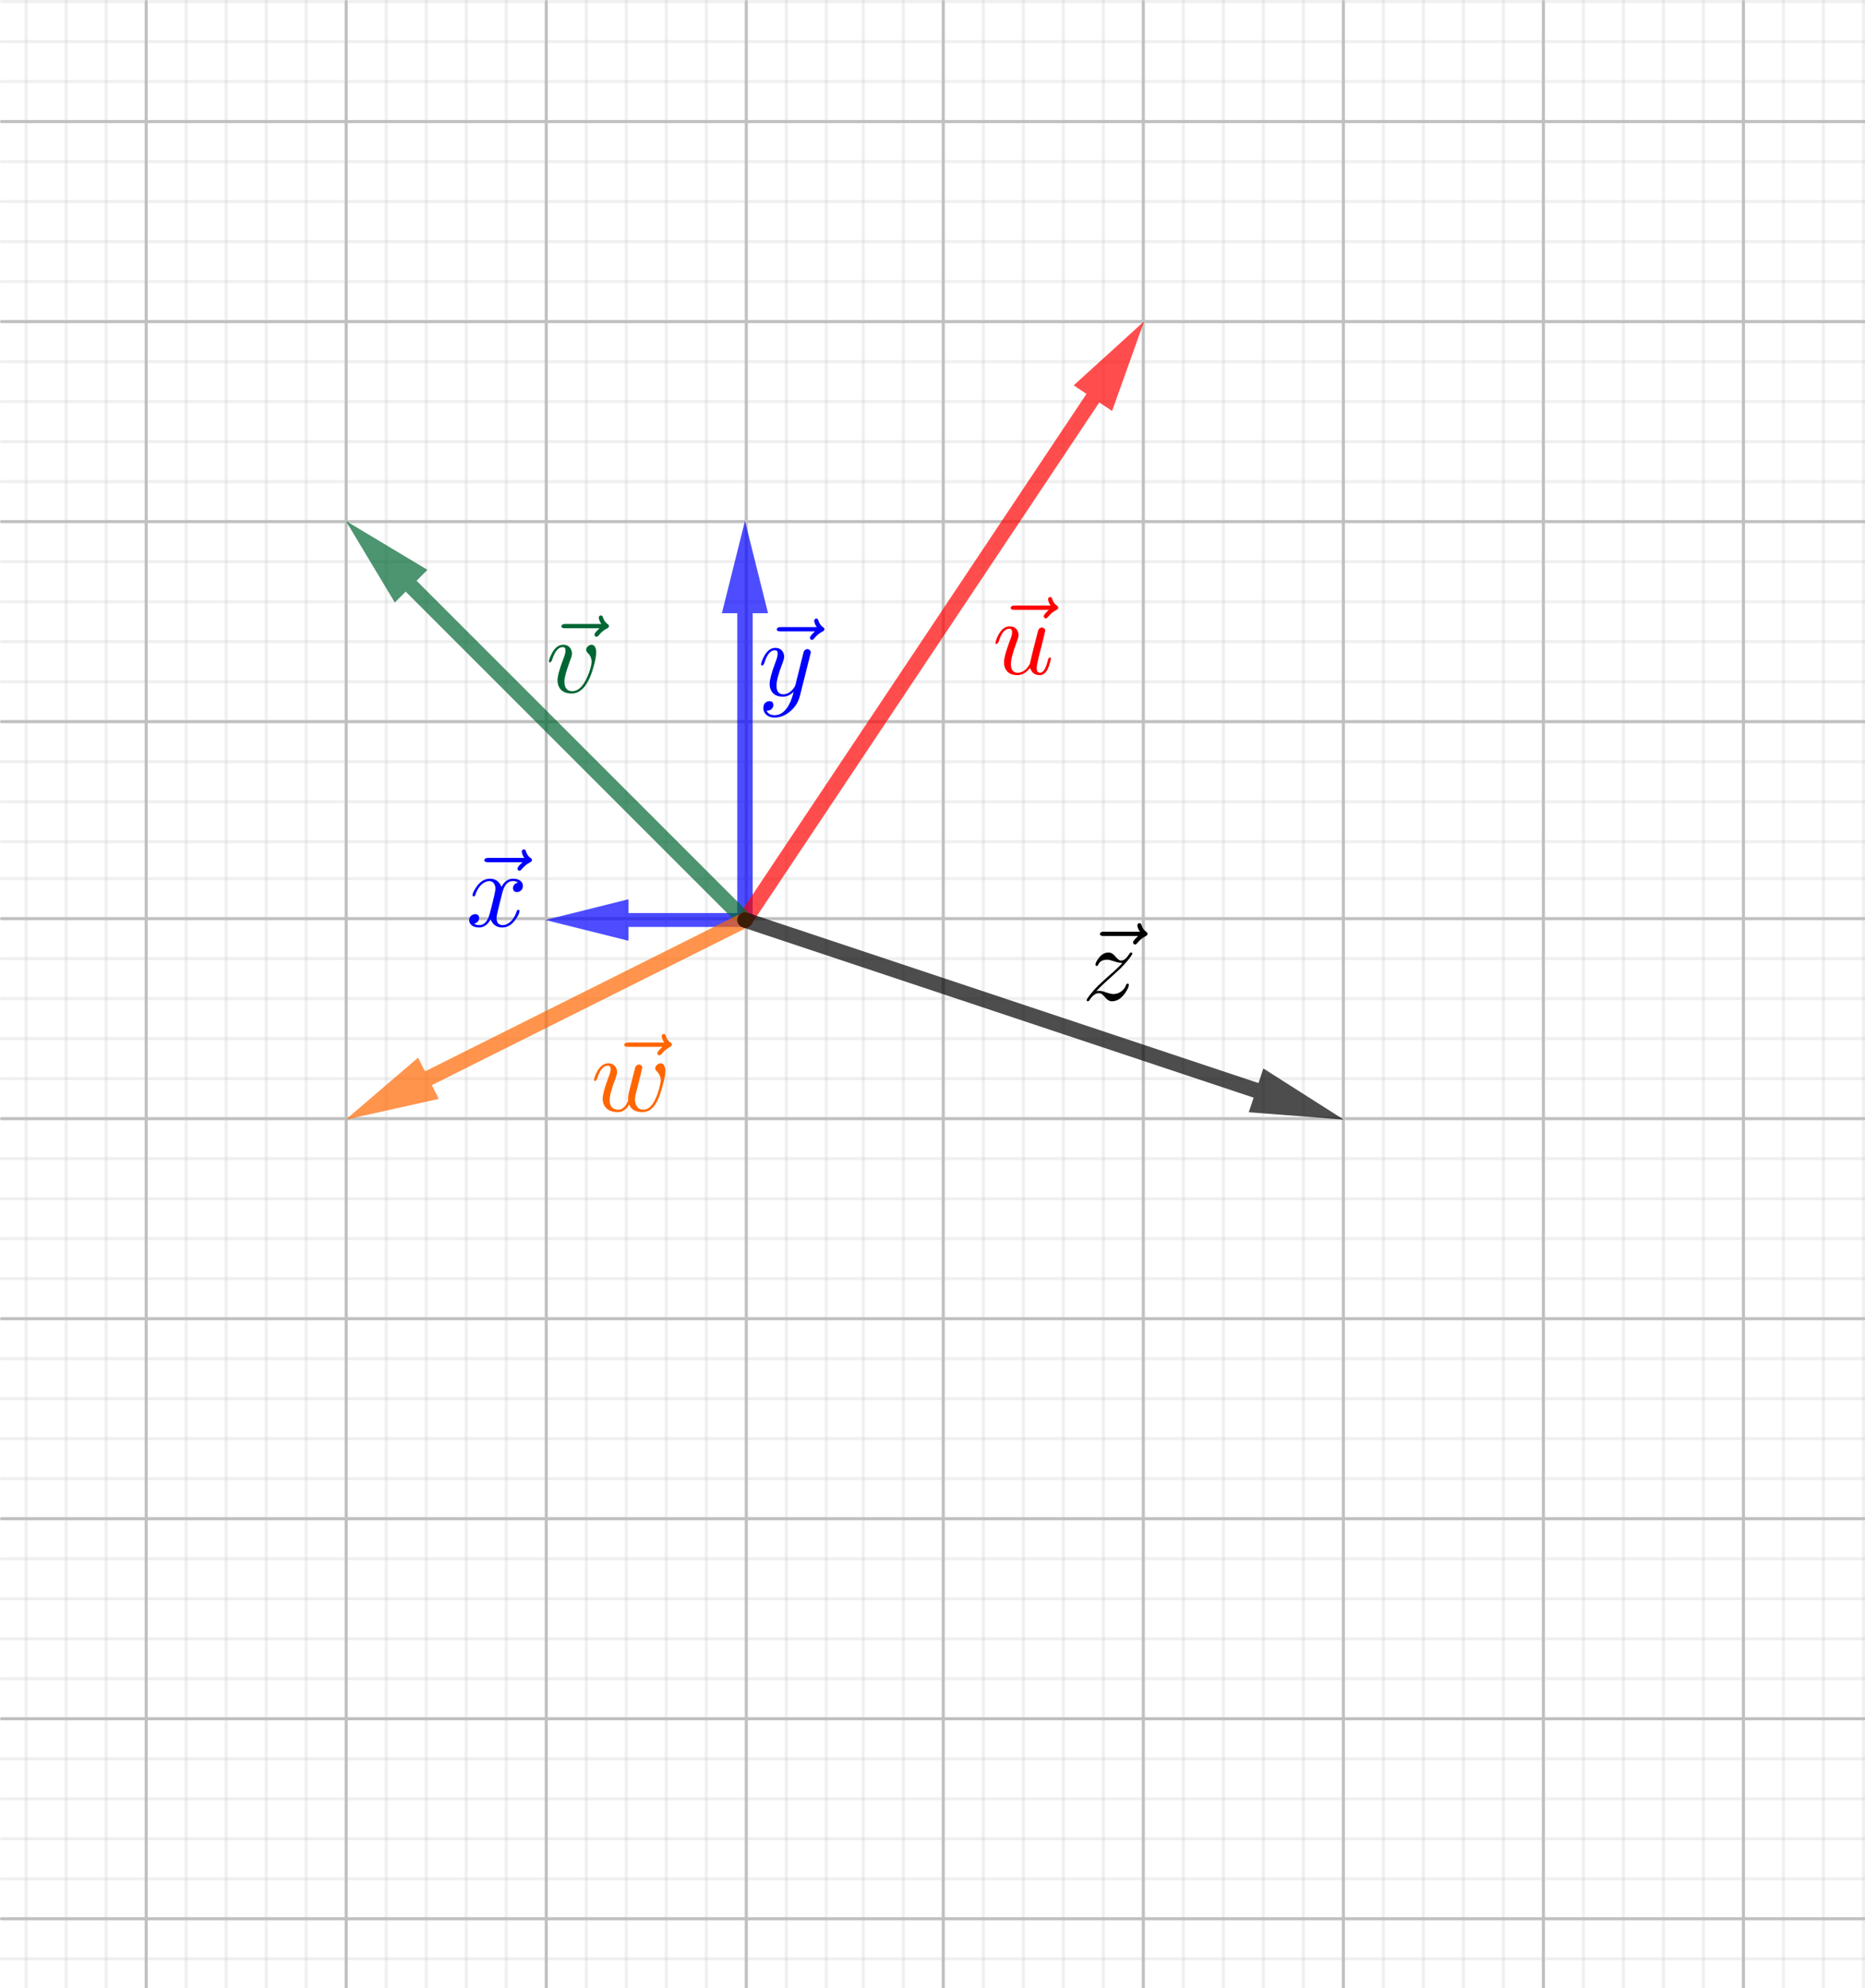 <svg version="1.1" xmlns="http://www.w3.org/2000/svg" xmlns:xlink="http://www.w3.org/1999/xlink" width="606" height="646"><rect width="100%" height="100%" fill="#333333" stroke="none"/><defs><clipPath id="ETGwKAgNeRXU"><path fill="none" stroke="none" d=" M 0 0 L 606 0 L 606 646 L 0 646 L 0 0 Z"/></clipPath></defs><g transform="scale(1,1)" clip-path="url(#ETGwKAgNeRXU)"><g><rect fill="rgb(255,255,255)" stroke="none" x="0" y="0" width="607" height="647" fill-opacity="1"/><path fill="none" stroke="rgb(192,192,192)" paint-order="fill stroke markers" d=" M 47.5 0.5 L 47.5 646.5 M 47.5 0.5 L 47.5 646.5 M 112.5 0.5 L 112.5 646.5 M 177.5 0.5 L 177.5 646.5 M 242.5 0.5 L 242.5 646.5 M 306.5 0.5 L 306.5 646.5 M 371.5 0.5 L 371.5 646.5 M 436.5 0.5 L 436.5 646.5 M 501.5 0.5 L 501.5 646.5 M 566.5 0.5 L 566.5 646.5" stroke-opacity="1" stroke-linecap="round" stroke-linejoin="round" stroke-miterlimit="10"/><path fill="none" stroke="rgb(192,192,192)" paint-order="fill stroke markers" d=" M 8.5 0.5 L 8.5 646.5 M 21.5 0.5 L 21.5 646.5 M 34.5 0.5 L 34.5 646.5 M 60.5 0.5 L 60.5 646.5 M 73.5 0.5 L 73.5 646.5 M 86.5 0.5 L 86.5 646.5 M 99.5 0.5 L 99.5 646.5 M 125.5 0.5 L 125.5 646.5 M 138.5 0.5 L 138.5 646.5 M 151.5 0.5 L 151.5 646.5 M 164.5 0.5 L 164.5 646.5 M 190.5 0.5 L 190.5 646.5 M 203.5 0.5 L 203.5 646.5 M 216.5 0.5 L 216.5 646.5 M 229.5 0.5 L 229.5 646.5 M 255.5 0.5 L 255.5 646.5 M 268.5 0.5 L 268.5 646.5 M 280.5 0.5 L 280.5 646.5 M 293.5 0.5 L 293.5 646.5 M 319.5 0.5 L 319.5 646.5 M 332.5 0.5 L 332.5 646.5 M 345.5 0.5 L 345.5 646.5 M 358.5 0.5 L 358.5 646.5 M 384.5 0.5 L 384.5 646.5 M 397.5 0.5 L 397.5 646.5 M 410.5 0.5 L 410.5 646.5 M 423.5 0.5 L 423.5 646.5 M 449.5 0.5 L 449.5 646.5 M 462.5 0.5 L 462.5 646.5 M 475.5 0.5 L 475.5 646.5 M 488.5 0.5 L 488.5 646.5 M 514.5 0.5 L 514.5 646.5 M 527.5 0.5 L 527.5 646.5 M 540.5 0.5 L 540.5 646.5 M 553.5 0.5 L 553.5 646.5 M 579.5 0.5 L 579.5 646.5 M 592.5 0.5 L 592.5 646.5 M 605.5 0.5 L 605.5 646.5" stroke-opacity="0.235" stroke-linecap="round" stroke-linejoin="round" stroke-miterlimit="10"/><path fill="none" stroke="rgb(192,192,192)" paint-order="fill stroke markers" d=" M 0.5 39.5 L 606.5 39.5 M 0.5 39.5 L 606.5 39.5 M 0.5 104.5 L 606.5 104.5 M 0.5 169.5 L 606.5 169.5 M 0.5 234.5 L 606.5 234.5 M 0.5 298.5 L 606.5 298.5 M 0.5 363.5 L 606.5 363.5 M 0.5 428.5 L 606.5 428.5 M 0.5 493.5 L 606.5 493.5 M 0.5 558.5 L 606.5 558.5 M 0.5 623.5 L 606.5 623.5" stroke-opacity="1" stroke-linecap="round" stroke-linejoin="round" stroke-miterlimit="10"/><path fill="none" stroke="rgb(192,192,192)" paint-order="fill stroke markers" d=" M 0.5 0.5 L 606.5 0.5 M 0.5 0.5 L 606.5 0.5 M 0.5 13.5 L 606.5 13.5 M 0.5 26.5 L 606.5 26.5 M 0.5 52.5 L 606.5 52.5 M 0.5 65.5 L 606.5 65.5 M 0.5 78.5 L 606.5 78.5 M 0.5 91.5 L 606.5 91.5 M 0.5 117.5 L 606.5 117.5 M 0.5 130.5 L 606.5 130.5 M 0.5 143.5 L 606.5 143.5 M 0.5 156.5 L 606.5 156.5 M 0.5 182.5 L 606.5 182.5 M 0.5 195.5 L 606.5 195.5 M 0.5 208.5 L 606.5 208.5 M 0.5 221.5 L 606.5 221.5 M 0.5 247.5 L 606.5 247.5 M 0.5 260.5 L 606.5 260.5 M 0.5 273.5 L 606.5 273.5 M 0.5 285.5 L 606.5 285.5 M 0.5 311.5 L 606.5 311.5 M 0.5 324.5 L 606.5 324.5 M 0.5 337.5 L 606.5 337.5 M 0.5 350.5 L 606.5 350.5 M 0.5 376.5 L 606.5 376.5 M 0.5 389.5 L 606.5 389.5 M 0.5 402.5 L 606.5 402.5 M 0.5 415.5 L 606.5 415.5 M 0.5 441.5 L 606.5 441.5 M 0.5 454.5 L 606.5 454.5 M 0.5 467.5 L 606.5 467.5 M 0.5 480.5 L 606.5 480.5 M 0.5 506.5 L 606.5 506.5 M 0.5 519.5 L 606.5 519.5 M 0.5 532.5 L 606.5 532.5 M 0.5 545.5 L 606.5 545.5 M 0.5 571.5 L 606.5 571.5 M 0.5 584.5 L 606.5 584.5 M 0.5 597.5 L 606.5 597.5 M 0.5 610.5 L 606.5 610.5 M 0.5 636.5 L 606.5 636.5" stroke-opacity="0.235" stroke-linecap="round" stroke-linejoin="round" stroke-miterlimit="10"/><path fill="rgb(0,0,255)" stroke="none" paint-order="stroke fill markers" d=" M 204.222 292.204 L 177.222 298.954 L 204.222 305.704 L 204.222 301.204 L 242.066 301.204 C 243.308 301.204 244.316 300.197 244.316 298.954 C 244.316 297.712 243.308 296.704 242.066 296.704 L 204.222 296.704 L 204.222 292.204 Z" fill-opacity="0.698"/><g transform="scale(35,35)"><g transform="translate(4.314,8.6)"><path fill="rgb(0,0,255)" stroke="none" paint-order="stroke fill markers" d=" M 0.537 -0.595 L 0.217 -0.595 Q 0.186 -0.595 0.183 -0.609 Q 0.182 -0.612 0.182 -0.615 Q 0.188 -0.635 0.217 -0.635 L 0.554 -0.635 Q 0.534 -0.661 0.53 -0.693 Q 0.53 -0.709 0.544 -0.713 Q 0.547 -0.714 0.55 -0.714 Q 0.565 -0.714 0.57 -0.692 Q 0.583 -0.654 0.611 -0.635 Q 0.625 -0.625 0.625 -0.615 Q 0.625 -0.604 0.608 -0.594 Q 0.563 -0.572 0.529 -0.529 Q 0.518 -0.516 0.51 -0.516 Q 0.496 -0.516 0.491 -0.53 Q 0.49 -0.533 0.49 -0.536 Q 0.49 -0.552 0.537 -0.595 Z"/></g><g transform="translate(4.327,8.6)"><path fill="rgb(0,0,255)" stroke="none" paint-order="stroke fill markers" d=" M 0.334 -0.302 L 0.3 -0.165 Q 0.283 -0.097 0.283 -0.077 Q 0.283 -0.025 0.32 -0.014 Q 0.328 -0.011 0.338 -0.011 Q 0.388 -0.011 0.429 -0.061 Q 0.456 -0.093 0.471 -0.142 Q 0.474 -0.153 0.484 -0.153 Q 0.496 -0.153 0.496 -0.143 Q 0.496 -0.118 0.465 -0.071 Q 0.411 0.011 0.336 0.011 Q 0.268 0.011 0.237 -0.046 Q 0.231 -0.055 0.228 -0.065 Q 0.204 -0.017 0.162 0.002 Q 0.143 0.011 0.123 0.011 Q 0.063 0.011 0.039 -0.024 Q 0.029 -0.037 0.029 -0.055 Q 0.029 -0.092 0.061 -0.107 Q 0.072 -0.113 0.084 -0.113 Q 0.114 -0.113 0.12 -0.088 Q 0.121 -0.083 0.121 -0.078 Q 0.121 -0.044 0.087 -0.028 Q 0.081 -0.025 0.074 -0.024 Q 0.095 -0.011 0.124 -0.011 Q 0.177 -0.011 0.208 -0.082 Q 0.214 -0.097 0.219 -0.115 Q 0.273 -0.319 0.273 -0.353 Q 0.267 -0.415 0.219 -0.42 Q 0.167 -0.42 0.124 -0.367 L 0.124 -0.366 Q 0.124 -0.365 0.123 -0.365 Q 0.108 -0.345 0.096 -0.319 Q 0.091 -0.307 0.087 -0.295 L 0.085 -0.289 Q 0.083 -0.278 0.072 -0.278 Q 0.06 -0.278 0.06 -0.288 Q 0.06 -0.313 0.092 -0.36 Q 0.146 -0.442 0.221 -0.442 Q 0.298 -0.442 0.329 -0.366 Q 0.361 -0.428 0.414 -0.44 Q 0.424 -0.442 0.434 -0.442 Q 0.493 -0.442 0.517 -0.409 Q 0.527 -0.395 0.527 -0.376 Q 0.527 -0.335 0.49 -0.321 Q 0.481 -0.318 0.473 -0.318 Q 0.442 -0.318 0.436 -0.345 Q 0.435 -0.349 0.435 -0.353 Q 0.435 -0.383 0.464 -0.4 Q 0.473 -0.405 0.483 -0.407 Q 0.462 -0.42 0.433 -0.42 Q 0.365 -0.42 0.337 -0.314 Q 0.335 -0.308 0.334 -0.302 Z"/></g></g><path fill="rgb(0,0,255)" stroke="none" paint-order="stroke fill markers" d=" M 242.066 169.267 L 234.566 199.267 L 239.566 199.267 L 239.566 298.954 C 239.566 300.335 240.685 301.454 242.066 301.454 C 243.447 301.454 244.566 300.335 244.566 298.954 L 244.566 199.267 L 249.566 199.267 L 242.066 169.267 Z" fill-opacity="0.698"/><g transform="scale(35,35)"><g transform="translate(7.029,6.457)"><path fill="rgb(0,0,255)" stroke="none" paint-order="stroke fill markers" d=" M 0.537 -0.595 L 0.217 -0.595 Q 0.186 -0.595 0.183 -0.609 Q 0.182 -0.612 0.182 -0.615 Q 0.188 -0.635 0.217 -0.635 L 0.554 -0.635 Q 0.534 -0.661 0.53 -0.693 Q 0.53 -0.709 0.544 -0.713 Q 0.547 -0.714 0.55 -0.714 Q 0.565 -0.714 0.57 -0.692 Q 0.583 -0.654 0.611 -0.635 Q 0.625 -0.625 0.625 -0.615 Q 0.625 -0.604 0.608 -0.594 Q 0.563 -0.572 0.529 -0.529 Q 0.518 -0.516 0.51 -0.516 Q 0.496 -0.516 0.491 -0.53 Q 0.49 -0.533 0.49 -0.536 Q 0.49 -0.552 0.537 -0.595 Z"/></g><g transform="translate(7.037,6.457)"><path fill="rgb(0,0,255)" stroke="none" paint-order="stroke fill markers" d=" M 0.486 -0.381 L 0.39 0.001 Q 0.366 0.099 0.283 0.16 Q 0.222 0.205 0.156 0.205 Q 0.089 0.205 0.061 0.159 Q 0.05 0.14 0.05 0.118 Q 0.05 0.067 0.091 0.055 Q 0.099 0.053 0.106 0.053 Q 0.138 0.053 0.142 0.081 Q 0.143 0.084 0.143 0.088 Q 0.143 0.111 0.123 0.129 Q 0.109 0.141 0.08 0.141 Q 0.098 0.183 0.156 0.183 Q 0.218 0.183 0.266 0.12 Q 0.305 0.068 0.328 -0.021 Q 0.329 -0.025 0.331 -0.034 Q 0.286 0.011 0.23 0.011 Q 0.15 0.011 0.121 -0.048 Q 0.108 -0.074 0.108 -0.108 Q 0.108 -0.163 0.161 -0.305 Q 0.163 -0.311 0.166 -0.318 Q 0.183 -0.364 0.183 -0.388 Q 0.183 -0.42 0.158 -0.42 Q 0.103 -0.42 0.068 -0.329 L 0.068 -0.328 Q 0.062 -0.313 0.057 -0.296 Q 0.046 -0.279 0.041 -0.278 Q 0.029 -0.278 0.029 -0.288 Q 0.029 -0.306 0.05 -0.351 Q 0.094 -0.442 0.161 -0.442 Q 0.214 -0.442 0.235 -0.397 Q 0.243 -0.38 0.243 -0.36 Q 0.243 -0.339 0.223 -0.288 Q 0.172 -0.156 0.172 -0.092 Q 0.172 -0.011 0.234 -0.011 Q 0.292 -0.011 0.335 -0.073 Q 0.345 -0.088 0.347 -0.096 L 0.392 -0.276 Q 0.399 -0.309 0.412 -0.356 Q 0.422 -0.399 0.426 -0.41 Q 0.439 -0.431 0.461 -0.431 Q 0.486 -0.426 0.49 -0.404 Q 0.49 -0.395 0.486 -0.381 Z"/></g></g><path fill="rgb(255,0,0)" stroke="none" paint-order="stroke fill markers" d=" M 371.753 104.424 L 348.872 125.225 L 353.032 127.999 L 353.032 127.999 L 239.986 297.568 C 239.22 298.717 239.53 300.269 240.679 301.035 C 241.105 301.319 241.587 301.455 242.064 301.455 C 242.871 301.455 243.664 301.064 244.146 300.341 L 357.192 130.772 L 361.352 133.546 L 371.753 104.424 Z" fill-opacity="0.698"/><g transform="scale(35,35)"><g transform="translate(9.2,6.257)"><path fill="rgb(255,0,0)" stroke="none" paint-order="stroke fill markers" d=" M 0.537 -0.595 L 0.217 -0.595 Q 0.186 -0.595 0.183 -0.609 Q 0.182 -0.612 0.182 -0.615 Q 0.188 -0.635 0.217 -0.635 L 0.554 -0.635 Q 0.534 -0.661 0.53 -0.693 Q 0.53 -0.709 0.544 -0.713 Q 0.547 -0.714 0.55 -0.714 Q 0.565 -0.714 0.57 -0.692 Q 0.583 -0.654 0.611 -0.635 Q 0.625 -0.625 0.625 -0.615 Q 0.625 -0.604 0.608 -0.594 Q 0.563 -0.572 0.529 -0.529 Q 0.518 -0.516 0.51 -0.516 Q 0.496 -0.516 0.491 -0.53 Q 0.49 -0.533 0.49 -0.536 Q 0.49 -0.552 0.537 -0.595 Z"/></g><g transform="translate(9.213,6.257)"><path fill="rgb(255,0,0)" stroke="none" paint-order="stroke fill markers" d=" M 0.35 -0.056 L 0.35 -0.056 Q 0.298 0.011 0.231 0.011 Q 0.15 0.011 0.121 -0.048 Q 0.108 -0.074 0.108 -0.109 Q 0.108 -0.163 0.161 -0.305 Q 0.163 -0.312 0.166 -0.319 Q 0.183 -0.362 0.183 -0.387 Q 0.183 -0.42 0.158 -0.42 Q 0.102 -0.42 0.067 -0.325 Q 0.066 -0.325 0.066 -0.324 L 0.066 -0.323 Q 0.061 -0.31 0.057 -0.296 Q 0.046 -0.279 0.041 -0.278 Q 0.029 -0.278 0.029 -0.288 Q 0.029 -0.306 0.05 -0.351 Q 0.094 -0.442 0.161 -0.442 Q 0.214 -0.442 0.235 -0.397 Q 0.243 -0.38 0.243 -0.36 Q 0.243 -0.34 0.226 -0.297 Q 0.172 -0.154 0.172 -0.093 Q 0.172 -0.011 0.234 -0.011 Q 0.297 -0.011 0.34 -0.08 Q 0.346 -0.089 0.348 -0.095 Q 0.37 -0.194 0.423 -0.396 Q 0.431 -0.431 0.462 -0.431 Q 0.487 -0.426 0.491 -0.404 Q 0.491 -0.406 0.476 -0.337 Q 0.462 -0.286 0.459 -0.269 L 0.431 -0.161 Q 0.411 -0.074 0.411 -0.057 Q 0.411 -0.011 0.442 -0.011 Q 0.484 -0.011 0.511 -0.111 Q 0.514 -0.121 0.517 -0.135 Q 0.525 -0.152 0.531 -0.153 Q 0.543 -0.153 0.543 -0.143 Q 0.543 -0.128 0.525 -0.073 Q 0.519 -0.056 0.513 -0.044 Q 0.486 0.011 0.439 0.011 Q 0.382 0.011 0.358 -0.037 Q 0.353 -0.046 0.35 -0.056 Z"/></g></g><path fill="rgb(0,102,51)" stroke="none" paint-order="stroke fill markers" d=" M 112.379 169.267 L 128.289 195.784 L 131.824 192.248 L 131.824 192.248 L 240.298 300.722 C 240.786 301.21 241.426 301.454 242.066 301.454 C 242.706 301.454 243.345 301.21 243.834 300.722 C 244.81 299.746 244.81 298.163 243.834 297.187 L 135.36 188.713 L 135.36 188.713 L 138.895 185.177 L 112.379 169.267 Z" fill-opacity="0.698"/><g transform="scale(35,35)"><g transform="translate(5.029,6.428)"><path fill="rgb(0,102,51)" stroke="none" paint-order="stroke fill markers" d=" M 0.537 -0.595 L 0.217 -0.595 Q 0.186 -0.595 0.183 -0.609 Q 0.182 -0.612 0.182 -0.615 Q 0.188 -0.635 0.217 -0.635 L 0.554 -0.635 Q 0.534 -0.661 0.53 -0.693 Q 0.53 -0.709 0.544 -0.713 Q 0.547 -0.714 0.55 -0.714 Q 0.565 -0.714 0.57 -0.692 Q 0.583 -0.654 0.611 -0.635 Q 0.625 -0.625 0.625 -0.615 Q 0.625 -0.604 0.608 -0.594 Q 0.563 -0.572 0.529 -0.529 Q 0.518 -0.516 0.51 -0.516 Q 0.496 -0.516 0.491 -0.53 Q 0.49 -0.533 0.49 -0.536 Q 0.49 -0.552 0.537 -0.595 Z"/></g><g transform="translate(5.067,6.428)"><path fill="rgb(0,102,51)" stroke="none" paint-order="stroke fill markers" d=" M 0.468 -0.372 Q 0.468 -0.317 0.438 -0.218 Q 0.38 -0.024 0.277 0.006 Q 0.261 0.011 0.243 0.011 Q 0.152 0.011 0.122 -0.052 Q 0.109 -0.078 0.109 -0.113 Q 0.109 -0.165 0.155 -0.289 L 0.166 -0.318 Q 0.183 -0.362 0.183 -0.388 Q 0.183 -0.42 0.158 -0.42 Q 0.104 -0.42 0.069 -0.331 Q 0.062 -0.315 0.057 -0.296 Q 0.046 -0.279 0.041 -0.278 Q 0.029 -0.278 0.029 -0.288 Q 0.029 -0.306 0.051 -0.351 Q 0.094 -0.442 0.161 -0.442 Q 0.214 -0.442 0.235 -0.397 Q 0.243 -0.38 0.243 -0.36 Q 0.243 -0.339 0.231 -0.31 Q 0.177 -0.166 0.173 -0.111 L 0.173 -0.098 Q 0.173 -0.018 0.237 -0.011 L 0.247 -0.011 Q 0.328 -0.011 0.387 -0.147 Q 0.422 -0.227 0.425 -0.282 Q 0.425 -0.332 0.391 -0.364 Q 0.375 -0.38 0.375 -0.394 Q 0.375 -0.419 0.401 -0.435 Q 0.412 -0.442 0.424 -0.442 Q 0.453 -0.442 0.464 -0.405 Q 0.468 -0.391 0.468 -0.372 Z"/></g></g><path fill="rgb(255,102,0)" stroke="none" paint-order="stroke fill markers" d=" M 242.064 296.454 C 241.688 296.454 241.307 296.539 240.948 296.718 L 138.093 348.146 L 135.857 343.673 L 112.379 363.798 L 142.566 357.09 L 140.33 352.618 L 243.184 301.191 C 244.419 300.573 244.919 299.071 244.302 297.836 C 243.864 296.96 242.981 296.454 242.064 296.454 Z" fill-opacity="0.698"/><g transform="scale(35,35)"><g transform="translate(5.613,10.314)"><path fill="rgb(255,102,0)" stroke="none" paint-order="stroke fill markers" d=" M 0.537 -0.595 L 0.217 -0.595 Q 0.186 -0.595 0.183 -0.609 Q 0.182 -0.612 0.182 -0.615 Q 0.188 -0.635 0.217 -0.635 L 0.554 -0.635 Q 0.534 -0.661 0.53 -0.693 Q 0.53 -0.709 0.544 -0.713 Q 0.547 -0.714 0.55 -0.714 Q 0.565 -0.714 0.57 -0.692 Q 0.583 -0.654 0.611 -0.635 Q 0.625 -0.625 0.625 -0.615 Q 0.625 -0.604 0.608 -0.594 Q 0.563 -0.572 0.529 -0.529 Q 0.518 -0.516 0.51 -0.516 Q 0.496 -0.516 0.491 -0.53 Q 0.49 -0.533 0.49 -0.536 Q 0.49 -0.552 0.537 -0.595 Z"/></g><g transform="translate(5.486,10.314)"><path fill="rgb(255,102,0)" stroke="none" paint-order="stroke fill markers" d=" M 0.462 -0.339 L 0.42 -0.171 Q 0.409 -0.132 0.409 -0.098 Q 0.417 -0.016 0.483 -0.011 Q 0.55 -0.011 0.593 -0.099 Q 0.627 -0.167 0.644 -0.252 Q 0.648 -0.271 0.648 -0.282 Q 0.648 -0.331 0.612 -0.367 Q 0.597 -0.38 0.597 -0.394 Q 0.597 -0.419 0.624 -0.435 Q 0.635 -0.442 0.647 -0.442 Q 0.675 -0.442 0.686 -0.407 Q 0.691 -0.392 0.691 -0.372 Q 0.691 -0.31 0.651 -0.183 Q 0.638 -0.142 0.625 -0.112 Q 0.572 0.011 0.48 0.011 Q 0.383 0.011 0.355 -0.059 Q 0.315 0.011 0.251 0.011 Q 0.153 0.011 0.121 -0.056 Q 0.109 -0.082 0.109 -0.115 Q 0.109 -0.166 0.162 -0.31 Q 0.164 -0.313 0.165 -0.317 Q 0.183 -0.361 0.183 -0.387 Q 0.183 -0.42 0.158 -0.42 Q 0.097 -0.42 0.061 -0.309 Q 0.059 -0.303 0.057 -0.296 Q 0.046 -0.279 0.041 -0.278 Q 0.029 -0.278 0.029 -0.288 Q 0.029 -0.306 0.05 -0.351 Q 0.094 -0.442 0.161 -0.442 Q 0.213 -0.442 0.234 -0.398 Q 0.243 -0.381 0.243 -0.36 Q 0.243 -0.342 0.226 -0.296 Q 0.174 -0.16 0.174 -0.102 Q 0.174 -0.013 0.254 -0.011 Q 0.31 -0.011 0.346 -0.095 Q 0.345 -0.1 0.345 -0.113 Q 0.345 -0.14 0.354 -0.179 L 0.411 -0.403 Q 0.42 -0.429 0.448 -0.431 Q 0.473 -0.426 0.477 -0.404 Q 0.477 -0.405 0.462 -0.339 Z"/></g></g><path fill="rgb(0,0,0)" stroke="none" paint-order="stroke fill markers" d=" M 242.065 296.454 C 241.019 296.454 240.043 297.116 239.694 298.164 C 239.257 299.474 239.965 300.89 241.275 301.326 L 407.345 356.683 L 405.764 361.426 L 436.596 363.798 L 410.508 347.196 L 408.927 351.939 L 408.927 351.939 L 242.856 296.583 C 242.594 296.495 242.328 296.454 242.065 296.454 Z" fill-opacity="0.698"/><g transform="scale(35,35)"><g transform="translate(10.029,9.285)"><path fill="rgb(0,0,0)" stroke="none" paint-order="stroke fill markers" d=" M 0.537 -0.595 L 0.217 -0.595 Q 0.186 -0.595 0.183 -0.609 Q 0.182 -0.612 0.182 -0.615 Q 0.188 -0.635 0.217 -0.635 L 0.554 -0.635 Q 0.534 -0.661 0.53 -0.693 Q 0.53 -0.709 0.544 -0.713 Q 0.547 -0.714 0.55 -0.714 Q 0.565 -0.714 0.57 -0.692 Q 0.583 -0.654 0.611 -0.635 Q 0.625 -0.625 0.625 -0.615 Q 0.625 -0.604 0.608 -0.594 Q 0.563 -0.572 0.529 -0.529 Q 0.518 -0.516 0.51 -0.516 Q 0.496 -0.516 0.491 -0.53 Q 0.49 -0.533 0.49 -0.536 Q 0.49 -0.552 0.537 -0.595 Z"/></g><g transform="translate(10.045,9.285)"><path fill="rgb(0,0,0)" stroke="none" paint-order="stroke fill markers" d=" M 0.133 -0.083 L 0.133 -0.083 Q 0.142 -0.086 0.16 -0.086 Q 0.186 -0.086 0.23 -0.069 Q 0.269 -0.056 0.289 -0.056 Q 0.342 -0.056 0.38 -0.094 Q 0.4 -0.113 0.409 -0.14 Q 0.415 -0.153 0.423 -0.153 Q 0.435 -0.153 0.435 -0.143 Q 0.435 -0.117 0.403 -0.069 Q 0.349 0.011 0.278 0.011 Q 0.244 0.011 0.214 -0.026 Q 0.186 -0.059 0.169 -0.063 Q 0.164 -0.064 0.156 -0.064 Q 0.112 -0.064 0.071 -0.002 Q 0.064 0.011 0.055 0.011 Q 0.043 0.011 0.043 0.001 Q 0.043 -0.011 0.089 -0.067 Q 0.115 -0.099 0.146 -0.13 L 0.236 -0.214 Q 0.335 -0.298 0.375 -0.345 Q 0.339 -0.345 0.298 -0.36 Q 0.255 -0.375 0.235 -0.375 Q 0.177 -0.375 0.155 -0.337 Q 0.152 -0.333 0.15 -0.328 Q 0.146 -0.317 0.137 -0.317 Q 0.125 -0.317 0.125 -0.328 Q 0.125 -0.35 0.154 -0.388 Q 0.194 -0.442 0.246 -0.442 Q 0.279 -0.442 0.308 -0.407 L 0.309 -0.406 Q 0.311 -0.403 0.315 -0.399 Q 0.339 -0.372 0.354 -0.368 Q 0.36 -0.367 0.366 -0.367 Q 0.4 -0.367 0.437 -0.425 L 0.441 -0.431 Q 0.447 -0.442 0.456 -0.442 Q 0.467 -0.442 0.467 -0.432 Q 0.467 -0.42 0.425 -0.368 Q 0.395 -0.331 0.35 -0.287 Q 0.344 -0.281 0.255 -0.2 L 0.252 -0.197 Q 0.187 -0.141 0.133 -0.083 Z"/></g></g></g></g></svg>